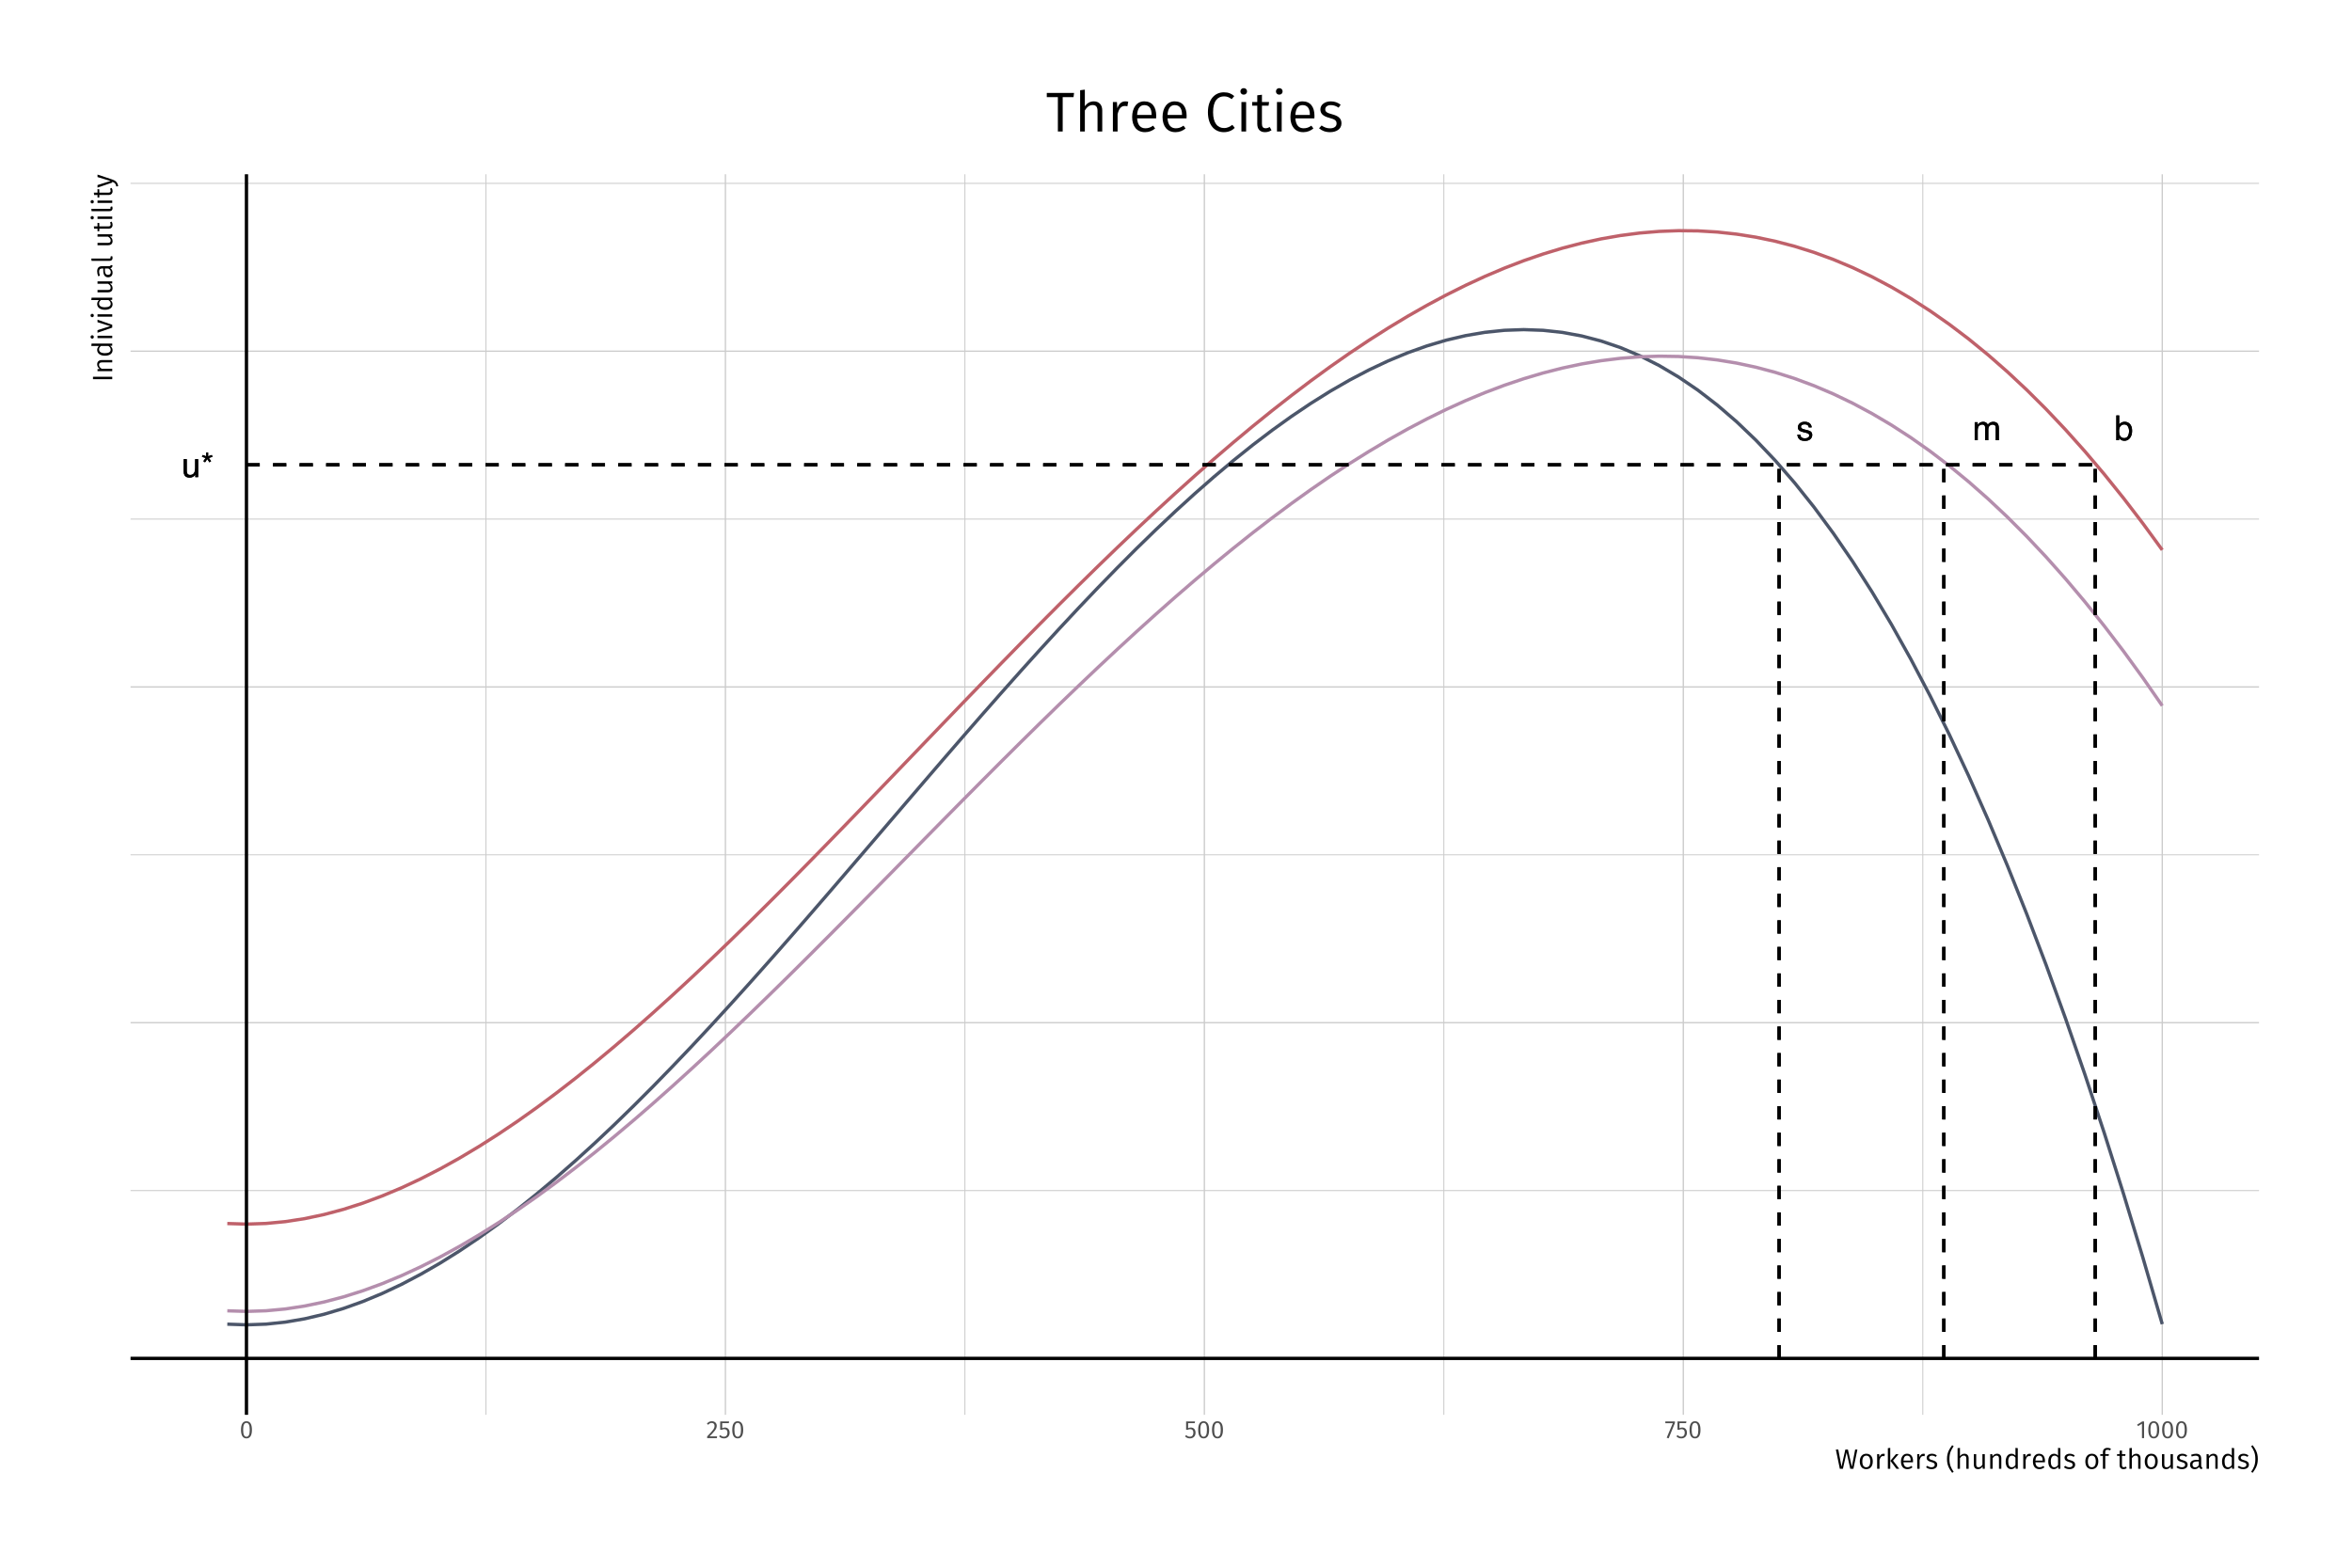 <?xml version="1.0" encoding="UTF-8"?>
<svg xmlns="http://www.w3.org/2000/svg" xmlns:xlink="http://www.w3.org/1999/xlink" width="756pt" height="504pt" viewBox="0 0 756 504" version="1.1">
<defs>
<g>
<symbol overflow="visible" id="glyph0-0">
<path style="stroke:none;" d="M 0.359 0 L 0.359 -7.922 L 6.641 -7.922 L 6.641 0 Z M 5.656 -1 L 5.656 -6.938 L 1.344 -6.938 L 1.344 -1 Z M 5.656 -1 "/>
</symbol>
<symbol overflow="visible" id="glyph0-1">
<path style="stroke:none;" d="M 1.688 -5.781 L 1.688 -1.938 C 1.688 -1.645 1.734 -1.406 1.828 -1.219 C 1.992 -0.875 2.312 -0.703 2.781 -0.703 C 3.457 -0.703 3.922 -1.004 4.172 -1.609 C 4.305 -1.93 4.375 -2.375 4.375 -2.938 L 4.375 -5.781 L 5.344 -5.781 L 5.344 0 L 4.422 0 L 4.438 -0.859 C 4.312 -0.629 4.156 -0.441 3.969 -0.297 C 3.594 0.004 3.141 0.156 2.609 0.156 C 1.785 0.156 1.227 -0.117 0.938 -0.672 C 0.77 -0.961 0.688 -1.352 0.688 -1.844 L 0.688 -5.781 Z M 3.016 -5.922 Z M 3.016 -5.922 "/>
</symbol>
<symbol overflow="visible" id="glyph0-2">
<path style="stroke:none;" d="M 2.422 -7.922 L 2.422 -6.719 L 3.609 -7.125 L 3.812 -6.531 L 2.641 -6.156 L 3.375 -5.141 L 2.844 -4.75 L 2.125 -5.797 L 1.422 -4.75 L 0.875 -5.141 L 1.609 -6.156 L 0.422 -6.531 L 0.641 -7.125 L 1.797 -6.703 L 1.797 -7.922 Z M 2.422 -7.922 "/>
</symbol>
<symbol overflow="visible" id="glyph0-3">
<path style="stroke:none;" d="M 1.297 -1.812 C 1.316 -1.488 1.395 -1.238 1.531 -1.062 C 1.781 -0.75 2.207 -0.594 2.812 -0.594 C 3.164 -0.594 3.477 -0.672 3.75 -0.828 C 4.031 -0.984 4.172 -1.227 4.172 -1.562 C 4.172 -1.812 4.055 -2 3.828 -2.125 C 3.691 -2.207 3.414 -2.301 3 -2.406 L 2.234 -2.594 C 1.742 -2.719 1.379 -2.852 1.141 -3 C 0.723 -3.258 0.516 -3.625 0.516 -4.094 C 0.516 -4.633 0.711 -5.07 1.109 -5.406 C 1.504 -5.75 2.035 -5.922 2.703 -5.922 C 3.566 -5.922 4.191 -5.664 4.578 -5.156 C 4.816 -4.832 4.938 -4.484 4.938 -4.109 L 4.016 -4.109 C 3.992 -4.328 3.914 -4.531 3.781 -4.719 C 3.562 -4.969 3.176 -5.094 2.625 -5.094 C 2.258 -5.094 1.977 -5.02 1.781 -4.875 C 1.594 -4.738 1.5 -4.555 1.5 -4.328 C 1.5 -4.078 1.625 -3.879 1.875 -3.734 C 2.02 -3.641 2.234 -3.555 2.516 -3.484 L 3.156 -3.328 C 3.852 -3.16 4.32 -3 4.562 -2.844 C 4.938 -2.594 5.125 -2.203 5.125 -1.672 C 5.125 -1.16 4.926 -0.719 4.531 -0.344 C 4.145 0.031 3.551 0.219 2.75 0.219 C 1.895 0.219 1.285 0.023 0.922 -0.359 C 0.566 -0.754 0.379 -1.238 0.359 -1.812 Z M 2.719 -5.922 Z M 2.719 -5.922 "/>
</symbol>
<symbol overflow="visible" id="glyph0-4">
<path style="stroke:none;" d="M 0.719 -5.781 L 1.672 -5.781 L 1.672 -4.953 C 1.898 -5.242 2.109 -5.453 2.297 -5.578 C 2.617 -5.797 2.984 -5.906 3.391 -5.906 C 3.848 -5.906 4.219 -5.789 4.5 -5.562 C 4.656 -5.438 4.801 -5.25 4.938 -5 C 5.145 -5.301 5.395 -5.523 5.688 -5.672 C 5.977 -5.828 6.305 -5.906 6.672 -5.906 C 7.453 -5.906 7.984 -5.625 8.266 -5.062 C 8.41 -4.758 8.484 -4.352 8.484 -3.844 L 8.484 0 L 7.469 0 L 7.469 -4.016 C 7.469 -4.398 7.375 -4.66 7.188 -4.797 C 7 -4.941 6.766 -5.016 6.484 -5.016 C 6.098 -5.016 5.77 -4.883 5.5 -4.625 C 5.227 -4.375 5.094 -3.953 5.094 -3.359 L 5.094 0 L 4.094 0 L 4.094 -3.766 C 4.094 -4.16 4.047 -4.445 3.953 -4.625 C 3.805 -4.895 3.535 -5.031 3.141 -5.031 C 2.766 -5.031 2.426 -4.891 2.125 -4.609 C 1.832 -4.328 1.688 -3.812 1.688 -3.062 L 1.688 0 L 0.719 0 Z M 0.719 -5.781 "/>
</symbol>
<symbol overflow="visible" id="glyph0-5">
<path style="stroke:none;" d="M 0.641 -7.953 L 1.578 -7.953 L 1.578 -5.078 C 1.797 -5.348 2.051 -5.555 2.344 -5.703 C 2.633 -5.848 2.953 -5.922 3.297 -5.922 C 4.016 -5.922 4.598 -5.672 5.047 -5.172 C 5.492 -4.68 5.719 -3.957 5.719 -3 C 5.719 -2.082 5.492 -1.32 5.047 -0.719 C 4.609 -0.113 4 0.188 3.219 0.188 C 2.781 0.188 2.41 0.078 2.109 -0.141 C 1.93 -0.266 1.738 -0.461 1.531 -0.734 L 1.531 0 L 0.641 0 Z M 3.156 -0.672 C 3.688 -0.672 4.082 -0.879 4.344 -1.297 C 4.602 -1.711 4.734 -2.266 4.734 -2.953 C 4.734 -3.555 4.602 -4.055 4.344 -4.453 C 4.082 -4.859 3.695 -5.062 3.188 -5.062 C 2.75 -5.062 2.363 -4.895 2.031 -4.562 C 1.695 -4.238 1.531 -3.703 1.531 -2.953 C 1.531 -2.41 1.598 -1.969 1.734 -1.625 C 1.984 -0.988 2.457 -0.672 3.156 -0.672 Z M 3.156 -0.672 "/>
</symbol>
<symbol overflow="visible" id="glyph1-0">
<path style="stroke:none;" d="M 4.344 -8.406 L 0.984 -8.406 L 0.984 2.797 L 4.344 2.797 Z M 3.906 -7.984 L 3.906 2.391 L 1.422 2.391 L 1.422 -7.984 Z M 2.594 -3.609 C 2.281 -3.609 1.844 -3.516 1.844 -3.297 C 1.844 -3.188 1.922 -3.109 2.047 -3.109 C 2.078 -3.109 2.109 -3.125 2.141 -3.141 C 2.281 -3.203 2.391 -3.219 2.562 -3.219 C 2.953 -3.219 3.047 -2.984 3.047 -2.672 C 3.047 -2.25 2.891 -2.094 2.312 -2.062 L 2.312 -1.391 C 2.312 -1.266 2.422 -1.188 2.516 -1.188 C 2.609 -1.188 2.719 -1.266 2.719 -1.391 L 2.719 -1.75 C 3.25 -1.828 3.484 -2.125 3.484 -2.688 C 3.484 -3.172 3.281 -3.609 2.594 -3.609 Z M 2.516 -0.953 C 2.359 -0.953 2.234 -0.844 2.234 -0.688 C 2.234 -0.516 2.359 -0.391 2.516 -0.391 C 2.688 -0.391 2.797 -0.516 2.797 -0.688 C 2.797 -0.844 2.688 -0.953 2.516 -0.953 Z M 2.516 -0.953 "/>
</symbol>
<symbol overflow="visible" id="glyph1-1">
<path style="stroke:none;" d="M 2.219 -5.422 C 1.047 -5.422 0.469 -4.453 0.469 -2.672 C 0.469 -0.891 1.047 0.094 2.219 0.094 C 3.406 0.094 3.984 -0.891 3.984 -2.656 C 3.984 -4.453 3.406 -5.422 2.219 -5.422 Z M 2.219 -4.891 C 2.906 -4.891 3.281 -4.25 3.281 -2.656 C 3.281 -1.078 2.906 -0.438 2.219 -0.438 C 1.531 -0.438 1.156 -1.078 1.156 -2.672 C 1.156 -4.25 1.531 -4.891 2.219 -4.891 Z M 2.219 -4.891 "/>
</symbol>
<symbol overflow="visible" id="glyph1-2">
<path style="stroke:none;" d="M 1.812 -5.422 C 1.156 -5.422 0.641 -5.156 0.219 -4.625 L 0.656 -4.281 C 1.016 -4.688 1.312 -4.875 1.781 -4.875 C 2.312 -4.875 2.688 -4.531 2.688 -3.938 C 2.688 -3.062 2.219 -2.531 0.312 -0.531 L 0.312 0 L 3.438 0 L 3.516 -0.562 L 1.094 -0.562 C 2.766 -2.266 3.391 -2.953 3.391 -3.969 C 3.391 -4.797 2.781 -5.422 1.812 -5.422 Z M 1.812 -5.422 "/>
</symbol>
<symbol overflow="visible" id="glyph1-3">
<path style="stroke:none;" d="M 3.438 -5.344 L 0.578 -5.344 L 0.578 -2.672 L 1.109 -2.672 C 1.375 -2.812 1.594 -2.875 1.891 -2.875 C 2.469 -2.875 2.906 -2.562 2.906 -1.734 C 2.906 -0.922 2.469 -0.453 1.781 -0.453 C 1.297 -0.453 0.953 -0.625 0.625 -0.969 L 0.219 -0.578 C 0.625 -0.156 1.109 0.094 1.781 0.094 C 2.891 0.094 3.609 -0.641 3.609 -1.719 C 3.609 -2.766 3 -3.406 2.094 -3.406 C 1.797 -3.406 1.5 -3.328 1.219 -3.188 L 1.219 -4.812 L 3.344 -4.812 Z M 3.438 -5.344 "/>
</symbol>
<symbol overflow="visible" id="glyph1-4">
<path style="stroke:none;" d="M 3.281 -5.344 L 0.203 -5.344 L 0.203 -4.797 L 2.609 -4.797 L 0.641 -0.125 L 1.266 0.078 L 3.281 -4.844 Z M 3.281 -5.344 "/>
</symbol>
<symbol overflow="visible" id="glyph1-5">
<path style="stroke:none;" d="M 2.531 -5.344 L 1.938 -5.344 L 0.297 -4.328 L 0.594 -3.844 L 1.859 -4.625 L 1.859 0 L 2.531 0 Z M 2.531 -5.344 "/>
</symbol>
<symbol overflow="visible" id="glyph2-0">
<path style="stroke:none;" d="M 4.891 -9.453 L 1.109 -9.453 L 1.109 3.156 L 4.891 3.156 Z M 4.406 -8.984 L 4.406 2.688 L 1.609 2.688 L 1.609 -8.984 Z M 2.922 -4.062 C 2.562 -4.062 2.078 -3.953 2.078 -3.703 C 2.078 -3.594 2.156 -3.5 2.297 -3.5 C 2.328 -3.5 2.359 -3.516 2.406 -3.531 C 2.562 -3.594 2.688 -3.625 2.875 -3.625 C 3.328 -3.625 3.422 -3.359 3.422 -3 C 3.422 -2.531 3.266 -2.344 2.609 -2.312 L 2.609 -1.562 C 2.609 -1.422 2.719 -1.344 2.828 -1.344 C 2.938 -1.344 3.062 -1.422 3.062 -1.562 L 3.062 -1.969 C 3.656 -2.047 3.922 -2.391 3.922 -3.031 C 3.922 -3.562 3.688 -4.062 2.922 -4.062 Z M 2.828 -1.078 C 2.656 -1.078 2.516 -0.938 2.516 -0.766 C 2.516 -0.578 2.656 -0.438 2.828 -0.438 C 3.016 -0.438 3.156 -0.578 3.156 -0.766 C 3.156 -0.938 3.016 -1.078 2.828 -1.078 Z M 2.828 -1.078 "/>
</symbol>
<symbol overflow="visible" id="glyph2-1">
<path style="stroke:none;" d="M 7.156 -6.188 L 6.438 -6.188 L 5.375 -0.688 L 4.109 -6.188 L 3.281 -6.188 L 2.047 -0.688 L 1.016 -6.188 L 0.234 -6.188 L 1.516 0 L 2.5 0 L 3.688 -5.281 L 4.875 0 L 5.875 0 Z M 7.156 -6.188 "/>
</symbol>
<symbol overflow="visible" id="glyph2-2">
<path style="stroke:none;" d="M 2.625 -4.844 C 1.297 -4.844 0.531 -3.844 0.531 -2.359 C 0.531 -0.859 1.281 0.109 2.609 0.109 C 3.938 0.109 4.703 -0.891 4.703 -2.375 C 4.703 -3.891 3.953 -4.844 2.625 -4.844 Z M 2.625 -4.234 C 3.438 -4.234 3.891 -3.625 3.891 -2.375 C 3.891 -1.109 3.422 -0.5 2.609 -0.5 C 1.797 -0.5 1.344 -1.109 1.344 -2.359 C 1.344 -3.625 1.812 -4.234 2.625 -4.234 Z M 2.625 -4.234 "/>
</symbol>
<symbol overflow="visible" id="glyph2-3">
<path style="stroke:none;" d="M 2.875 -4.844 C 2.297 -4.844 1.859 -4.469 1.609 -3.75 L 1.531 -4.734 L 0.875 -4.734 L 0.875 0 L 1.641 0 L 1.641 -2.766 C 1.859 -3.688 2.203 -4.109 2.797 -4.109 C 2.969 -4.109 3.062 -4.094 3.219 -4.047 L 3.344 -4.781 C 3.219 -4.828 3.047 -4.844 2.875 -4.844 Z M 2.875 -4.844 "/>
</symbol>
<symbol overflow="visible" id="glyph2-4">
<path style="stroke:none;" d="M 1.641 -6.734 L 0.875 -6.641 L 0.875 0 L 1.641 0 Z M 4.344 -4.734 L 3.484 -4.734 L 1.688 -2.578 L 3.641 0 L 4.547 0 L 2.531 -2.641 Z M 4.344 -4.734 "/>
</symbol>
<symbol overflow="visible" id="glyph2-5">
<path style="stroke:none;" d="M 4.406 -2.516 C 4.406 -3.953 3.75 -4.844 2.469 -4.844 C 1.266 -4.844 0.531 -3.812 0.531 -2.328 C 0.531 -0.812 1.297 0.109 2.594 0.109 C 3.25 0.109 3.766 -0.109 4.234 -0.484 L 3.891 -0.938 C 3.484 -0.641 3.125 -0.516 2.656 -0.516 C 1.938 -0.516 1.406 -0.969 1.328 -2.109 L 4.391 -2.109 C 4.391 -2.203 4.406 -2.359 4.406 -2.516 Z M 3.656 -2.656 L 1.328 -2.656 C 1.391 -3.766 1.844 -4.234 2.5 -4.234 C 3.281 -4.234 3.656 -3.688 3.656 -2.734 Z M 3.656 -2.656 "/>
</symbol>
<symbol overflow="visible" id="glyph2-6">
<path style="stroke:none;" d="M 2.141 -4.844 C 1.172 -4.844 0.453 -4.297 0.453 -3.562 C 0.453 -2.891 0.859 -2.469 1.875 -2.203 C 2.812 -1.938 3.062 -1.766 3.062 -1.266 C 3.062 -0.797 2.641 -0.5 2 -0.5 C 1.469 -0.5 1.047 -0.688 0.656 -0.969 L 0.25 -0.516 C 0.672 -0.156 1.219 0.109 2.031 0.109 C 2.984 0.109 3.859 -0.344 3.859 -1.312 C 3.859 -2.141 3.297 -2.516 2.297 -2.781 C 1.516 -2.984 1.234 -3.172 1.234 -3.578 C 1.234 -3.984 1.609 -4.234 2.156 -4.234 C 2.609 -4.234 2.969 -4.109 3.391 -3.828 L 3.719 -4.297 C 3.266 -4.641 2.781 -4.844 2.141 -4.844 Z M 2.141 -4.844 "/>
</symbol>
<symbol overflow="visible" id="glyph2-7">
<path style="stroke:none;" d=""/>
</symbol>
<symbol overflow="visible" id="glyph2-8">
<path style="stroke:none;" d="M 2.047 -7.594 C 1.172 -6.344 0.391 -5.281 0.391 -3.156 C 0.391 -1.031 1.172 0.047 2.047 1.281 L 2.531 0.969 C 1.719 -0.234 1.172 -1.219 1.172 -3.156 C 1.172 -5.094 1.719 -6.062 2.531 -7.266 Z M 2.047 -7.594 "/>
</symbol>
<symbol overflow="visible" id="glyph2-9">
<path style="stroke:none;" d="M 3.078 -4.844 C 2.469 -4.844 1.984 -4.531 1.641 -4.062 L 1.641 -6.719 L 0.875 -6.641 L 0.875 0 L 1.641 0 L 1.641 -3.391 C 1.969 -3.891 2.344 -4.25 2.891 -4.25 C 3.375 -4.25 3.688 -4.016 3.688 -3.281 L 3.688 0 L 4.438 0 L 4.438 -3.391 C 4.438 -4.281 3.938 -4.844 3.078 -4.844 Z M 3.078 -4.844 "/>
</symbol>
<symbol overflow="visible" id="glyph2-10">
<path style="stroke:none;" d="M 4.359 -4.734 L 3.594 -4.734 L 3.594 -1.344 C 3.297 -0.844 2.906 -0.5 2.359 -0.5 C 1.828 -0.5 1.594 -0.75 1.594 -1.422 L 1.594 -4.734 L 0.844 -4.734 L 0.844 -1.344 C 0.844 -0.406 1.328 0.109 2.156 0.109 C 2.844 0.109 3.297 -0.188 3.641 -0.766 L 3.703 0 L 4.359 0 Z M 4.359 -4.734 "/>
</symbol>
<symbol overflow="visible" id="glyph2-11">
<path style="stroke:none;" d="M 3.078 -4.844 C 2.438 -4.844 1.938 -4.516 1.594 -4.016 L 1.531 -4.734 L 0.875 -4.734 L 0.875 0 L 1.641 0 L 1.641 -3.375 C 1.969 -3.891 2.344 -4.25 2.891 -4.25 C 3.391 -4.25 3.688 -4.016 3.688 -3.281 L 3.688 0 L 4.438 0 L 4.438 -3.391 C 4.438 -4.297 3.938 -4.844 3.078 -4.844 Z M 3.078 -4.844 "/>
</symbol>
<symbol overflow="visible" id="glyph2-12">
<path style="stroke:none;" d="M 3.719 -6.734 L 3.719 -4.25 C 3.406 -4.578 3 -4.844 2.438 -4.844 C 1.266 -4.844 0.578 -3.797 0.578 -2.344 C 0.578 -0.859 1.219 0.109 2.359 0.109 C 2.969 0.109 3.438 -0.203 3.734 -0.672 L 3.812 0 L 4.469 0 L 4.469 -6.641 Z M 2.516 -0.5 C 1.797 -0.5 1.391 -1.094 1.391 -2.359 C 1.391 -3.625 1.859 -4.234 2.594 -4.234 C 3.094 -4.234 3.422 -3.984 3.719 -3.594 L 3.719 -1.234 C 3.406 -0.766 3.062 -0.5 2.516 -0.5 Z M 2.516 -0.5 "/>
</symbol>
<symbol overflow="visible" id="glyph2-13">
<path style="stroke:none;" d="M 2.438 -6.125 C 2.688 -6.125 2.969 -6.078 3.281 -5.938 L 3.516 -6.484 C 3.156 -6.656 2.828 -6.734 2.391 -6.734 C 1.469 -6.734 0.953 -6.188 0.953 -5.406 L 0.953 -4.734 L 0.109 -4.734 L 0.109 -4.156 L 0.953 -4.156 L 0.953 0 L 1.703 0 L 1.703 -4.156 L 2.797 -4.156 L 2.875 -4.734 L 1.703 -4.734 L 1.703 -5.422 C 1.703 -5.891 1.906 -6.125 2.438 -6.125 Z M 2.438 -6.125 "/>
</symbol>
<symbol overflow="visible" id="glyph2-14">
<path style="stroke:none;" d="M 2.922 -0.719 C 2.688 -0.578 2.5 -0.516 2.266 -0.516 C 1.844 -0.516 1.672 -0.75 1.672 -1.25 L 1.672 -4.156 L 2.734 -4.156 L 2.812 -4.734 L 1.672 -4.734 L 1.672 -5.906 L 0.922 -5.828 L 0.922 -4.734 L 0.094 -4.734 L 0.094 -4.156 L 0.922 -4.156 L 0.922 -1.219 C 0.922 -0.344 1.391 0.109 2.172 0.109 C 2.562 0.109 2.906 0 3.219 -0.203 Z M 2.922 -0.719 "/>
</symbol>
<symbol overflow="visible" id="glyph2-15">
<path style="stroke:none;" d="M 4.016 -1.094 L 4.016 -3.281 C 4.016 -4.266 3.5 -4.844 2.375 -4.844 C 1.859 -4.844 1.344 -4.734 0.781 -4.516 L 0.969 -3.953 C 1.453 -4.125 1.875 -4.219 2.234 -4.219 C 2.922 -4.219 3.266 -3.953 3.266 -3.25 L 3.266 -2.875 L 2.484 -2.875 C 1.188 -2.875 0.438 -2.328 0.438 -1.328 C 0.438 -0.484 0.984 0.109 1.922 0.109 C 2.516 0.109 3.016 -0.109 3.344 -0.625 C 3.469 -0.141 3.766 0.047 4.234 0.109 L 4.406 -0.422 C 4.156 -0.516 4.016 -0.641 4.016 -1.094 Z M 2.094 -0.469 C 1.531 -0.469 1.234 -0.781 1.234 -1.359 C 1.234 -2.031 1.703 -2.359 2.578 -2.359 L 3.266 -2.359 L 3.266 -1.234 C 2.984 -0.734 2.609 -0.469 2.094 -0.469 Z M 2.094 -0.469 "/>
</symbol>
<symbol overflow="visible" id="glyph2-16">
<path style="stroke:none;" d="M 0.859 -7.594 L 0.391 -7.266 C 1.203 -6.062 1.734 -5.094 1.734 -3.156 C 1.734 -1.219 1.203 -0.234 0.391 0.969 L 0.859 1.281 C 1.75 0.047 2.531 -1.031 2.531 -3.156 C 2.531 -5.281 1.75 -6.344 0.859 -7.594 Z M 0.859 -7.594 "/>
</symbol>
<symbol overflow="visible" id="glyph3-0">
<path style="stroke:none;" d="M -9.453 -4.891 L -9.453 -1.109 L 3.156 -1.109 L 3.156 -4.891 Z M -8.984 -4.406 L 2.688 -4.406 L 2.688 -1.609 L -8.984 -1.609 Z M -4.062 -2.922 C -4.062 -2.562 -3.953 -2.078 -3.703 -2.078 C -3.594 -2.078 -3.5 -2.156 -3.5 -2.297 C -3.5 -2.328 -3.516 -2.359 -3.531 -2.406 C -3.594 -2.562 -3.625 -2.688 -3.625 -2.875 C -3.625 -3.328 -3.359 -3.422 -3 -3.422 C -2.531 -3.422 -2.344 -3.266 -2.312 -2.609 L -1.562 -2.609 C -1.422 -2.609 -1.344 -2.719 -1.344 -2.828 C -1.344 -2.938 -1.422 -3.062 -1.562 -3.062 L -1.969 -3.062 C -2.047 -3.656 -2.391 -3.922 -3.031 -3.922 C -3.562 -3.922 -4.062 -3.688 -4.062 -2.922 Z M -1.078 -2.828 C -1.078 -2.656 -0.938 -2.516 -0.766 -2.516 C -0.578 -2.516 -0.438 -2.656 -0.438 -2.828 C -0.438 -3.016 -0.578 -3.156 -0.766 -3.156 C -0.938 -3.156 -1.078 -3.016 -1.078 -2.828 Z M -1.078 -2.828 "/>
</symbol>
<symbol overflow="visible" id="glyph3-1">
<path style="stroke:none;" d="M -6.188 -1.703 L -6.188 -0.922 L 0 -0.922 L 0 -1.703 Z M -6.188 -1.703 "/>
</symbol>
<symbol overflow="visible" id="glyph3-2">
<path style="stroke:none;" d="M -4.844 -3.078 C -4.844 -2.438 -4.516 -1.938 -4.016 -1.594 L -4.734 -1.531 L -4.734 -0.875 L 0 -0.875 L 0 -1.641 L -3.375 -1.641 C -3.891 -1.969 -4.25 -2.344 -4.25 -2.891 C -4.25 -3.391 -4.016 -3.688 -3.281 -3.688 L 0 -3.688 L 0 -4.438 L -3.391 -4.438 C -4.297 -4.438 -4.844 -3.938 -4.844 -3.078 Z M -4.844 -3.078 "/>
</symbol>
<symbol overflow="visible" id="glyph3-3">
<path style="stroke:none;" d="M -6.734 -3.719 L -4.25 -3.719 C -4.578 -3.406 -4.844 -3 -4.844 -2.438 C -4.844 -1.266 -3.797 -0.578 -2.344 -0.578 C -0.859 -0.578 0.109 -1.219 0.109 -2.359 C 0.109 -2.969 -0.203 -3.438 -0.672 -3.734 L 0 -3.812 L 0 -4.469 L -6.641 -4.469 Z M -0.5 -2.516 C -0.5 -1.797 -1.094 -1.391 -2.359 -1.391 C -3.625 -1.391 -4.234 -1.859 -4.234 -2.594 C -4.234 -3.094 -3.984 -3.422 -3.594 -3.719 L -1.234 -3.719 C -0.766 -3.406 -0.5 -3.062 -0.5 -2.516 Z M -0.5 -2.516 "/>
</symbol>
<symbol overflow="visible" id="glyph3-4">
<path style="stroke:none;" d="M -6.969 -1.25 C -6.969 -0.938 -6.734 -0.719 -6.438 -0.719 C -6.141 -0.719 -5.922 -0.938 -5.922 -1.25 C -5.922 -1.578 -6.141 -1.797 -6.438 -1.797 C -6.734 -1.797 -6.969 -1.578 -6.969 -1.25 Z M -4.734 -1.641 L -4.734 -0.875 L 0 -0.875 L 0 -1.641 Z M -4.734 -1.641 "/>
</symbol>
<symbol overflow="visible" id="glyph3-5">
<path style="stroke:none;" d="M -4.734 -4.281 L -4.734 -3.484 L -0.672 -2.219 L -4.734 -0.922 L -4.734 -0.094 L 0 -1.75 L 0 -2.656 Z M -4.734 -4.281 "/>
</symbol>
<symbol overflow="visible" id="glyph3-6">
<path style="stroke:none;" d="M -4.734 -4.359 L -4.734 -3.594 L -1.344 -3.594 C -0.844 -3.297 -0.5 -2.906 -0.5 -2.359 C -0.5 -1.828 -0.75 -1.594 -1.422 -1.594 L -4.734 -1.594 L -4.734 -0.844 L -1.344 -0.844 C -0.406 -0.844 0.109 -1.328 0.109 -2.156 C 0.109 -2.844 -0.188 -3.297 -0.766 -3.641 L 0 -3.703 L 0 -4.359 Z M -4.734 -4.359 "/>
</symbol>
<symbol overflow="visible" id="glyph3-7">
<path style="stroke:none;" d="M -1.094 -4.016 L -3.281 -4.016 C -4.266 -4.016 -4.844 -3.5 -4.844 -2.375 C -4.844 -1.859 -4.734 -1.344 -4.516 -0.781 L -3.953 -0.969 C -4.125 -1.453 -4.219 -1.875 -4.219 -2.234 C -4.219 -2.922 -3.953 -3.266 -3.25 -3.266 L -2.875 -3.266 L -2.875 -2.484 C -2.875 -1.188 -2.328 -0.438 -1.328 -0.438 C -0.484 -0.438 0.109 -0.984 0.109 -1.922 C 0.109 -2.516 -0.109 -3.016 -0.625 -3.344 C -0.141 -3.469 0.047 -3.766 0.109 -4.234 L -0.422 -4.406 C -0.516 -4.156 -0.641 -4.016 -1.094 -4.016 Z M -0.469 -2.094 C -0.469 -1.531 -0.781 -1.234 -1.359 -1.234 C -2.031 -1.234 -2.359 -1.703 -2.359 -2.578 L -2.359 -3.266 L -1.234 -3.266 C -0.734 -2.984 -0.469 -2.609 -0.469 -2.094 Z M -0.469 -2.094 "/>
</symbol>
<symbol overflow="visible" id="glyph3-8">
<path style="stroke:none;" d="M 0.109 -1.781 C 0.109 -2.016 0.047 -2.234 -0.047 -2.406 L -0.578 -2.219 C -0.547 -2.125 -0.516 -2.031 -0.516 -1.906 C -0.516 -1.688 -0.656 -1.594 -0.922 -1.594 L -6.734 -1.594 L -6.641 -0.844 L -0.906 -0.844 C -0.25 -0.844 0.109 -1.203 0.109 -1.781 Z M 0.109 -1.781 "/>
</symbol>
<symbol overflow="visible" id="glyph3-9">
<path style="stroke:none;" d=""/>
</symbol>
<symbol overflow="visible" id="glyph3-10">
<path style="stroke:none;" d="M -0.719 -2.922 C -0.578 -2.688 -0.516 -2.5 -0.516 -2.266 C -0.516 -1.844 -0.75 -1.672 -1.25 -1.672 L -4.156 -1.672 L -4.156 -2.734 L -4.734 -2.812 L -4.734 -1.672 L -5.906 -1.672 L -5.828 -0.922 L -4.734 -0.922 L -4.734 -0.094 L -4.156 -0.094 L -4.156 -0.922 L -1.219 -0.922 C -0.344 -0.922 0.109 -1.391 0.109 -2.172 C 0.109 -2.562 0 -2.906 -0.203 -3.219 Z M -0.719 -2.922 "/>
</symbol>
<symbol overflow="visible" id="glyph3-11">
<path style="stroke:none;" d="M -4.734 -4.281 L -4.734 -3.484 L -0.547 -2.219 L -4.734 -0.906 L -4.734 -0.094 L 0 -1.703 L 0 -1.969 C 0.75 -1.688 1.125 -1.422 1.312 -0.453 L 1.906 -0.547 C 1.734 -1.812 1.031 -2.344 0.031 -2.688 Z M -4.734 -4.281 "/>
</symbol>
<symbol overflow="visible" id="glyph4-0">
<path style="stroke:none;" d="M 9.781 -18.906 L 2.219 -18.906 L 2.219 6.297 L 9.781 6.297 Z M 8.797 -17.969 L 8.797 5.359 L 3.203 5.359 L 3.203 -17.969 Z M 5.828 -8.125 C 5.125 -8.125 4.156 -7.906 4.156 -7.422 C 4.156 -7.188 4.312 -7 4.594 -7 C 4.656 -7 4.734 -7.016 4.828 -7.062 C 5.125 -7.203 5.375 -7.25 5.766 -7.25 C 6.656 -7.25 6.859 -6.719 6.859 -6.016 C 6.859 -5.062 6.516 -4.703 5.219 -4.625 L 5.219 -3.109 C 5.219 -2.844 5.438 -2.688 5.672 -2.688 C 5.891 -2.688 6.125 -2.844 6.125 -3.109 L 6.125 -3.922 C 7.328 -4.109 7.828 -4.781 7.828 -6.047 C 7.828 -7.125 7.375 -8.125 5.828 -8.125 Z M 5.672 -2.156 C 5.312 -2.156 5.047 -1.891 5.047 -1.531 C 5.047 -1.156 5.312 -0.859 5.672 -0.859 C 6.031 -0.859 6.297 -1.156 6.297 -1.531 C 6.297 -1.891 6.031 -2.156 5.672 -2.156 Z M 5.672 -2.156 "/>
</symbol>
<symbol overflow="visible" id="glyph4-1">
<path style="stroke:none;" d="M 9.031 -12.391 L 0.266 -12.391 L 0.266 -11.047 L 3.828 -11.047 L 3.828 0 L 5.375 0 L 5.375 -11.047 L 8.859 -11.047 Z M 9.031 -12.391 "/>
</symbol>
<symbol overflow="visible" id="glyph4-2">
<path style="stroke:none;" d="M 6.156 -9.688 C 4.938 -9.688 3.984 -9.078 3.281 -8.125 L 3.281 -13.453 L 1.766 -13.266 L 1.766 0 L 3.281 0 L 3.281 -6.766 C 3.922 -7.797 4.703 -8.5 5.781 -8.5 C 6.75 -8.5 7.359 -8.031 7.359 -6.562 L 7.359 0 L 8.875 0 L 8.875 -6.781 C 8.875 -8.562 7.859 -9.688 6.156 -9.688 Z M 6.156 -9.688 "/>
</symbol>
<symbol overflow="visible" id="glyph4-3">
<path style="stroke:none;" d="M 5.766 -9.688 C 4.594 -9.688 3.703 -8.953 3.203 -7.484 L 3.062 -9.469 L 1.766 -9.469 L 1.766 0 L 3.281 0 L 3.281 -5.547 C 3.703 -7.359 4.391 -8.203 5.594 -8.203 C 5.938 -8.203 6.141 -8.172 6.422 -8.094 L 6.703 -9.578 C 6.422 -9.641 6.078 -9.688 5.766 -9.688 Z M 5.766 -9.688 "/>
</symbol>
<symbol overflow="visible" id="glyph4-4">
<path style="stroke:none;" d="M 8.797 -5.047 C 8.797 -7.906 7.484 -9.688 4.953 -9.688 C 2.531 -9.688 1.062 -7.609 1.062 -4.641 C 1.062 -1.641 2.594 0.219 5.203 0.219 C 6.5 0.219 7.547 -0.234 8.453 -0.969 L 7.797 -1.875 C 6.969 -1.297 6.266 -1.031 5.312 -1.031 C 3.875 -1.031 2.828 -1.922 2.656 -4.219 L 8.766 -4.219 C 8.781 -4.406 8.797 -4.719 8.797 -5.047 Z M 7.312 -5.328 L 2.656 -5.328 C 2.797 -7.547 3.672 -8.484 4.984 -8.484 C 6.547 -8.484 7.312 -7.375 7.312 -5.469 Z M 7.312 -5.328 "/>
</symbol>
<symbol overflow="visible" id="glyph4-5">
<path style="stroke:none;" d=""/>
</symbol>
<symbol overflow="visible" id="glyph4-6">
<path style="stroke:none;" d="M 6.156 -12.594 C 3.344 -12.594 1.047 -10.406 1.047 -6.188 C 1.047 -2.031 3.203 0.219 6.172 0.219 C 7.812 0.219 8.969 -0.453 9.672 -1.156 L 8.891 -2.141 C 8.172 -1.609 7.422 -1.109 6.234 -1.109 C 4.25 -1.109 2.703 -2.578 2.703 -6.188 C 2.703 -9.984 4.297 -11.297 6.25 -11.297 C 7.141 -11.297 7.891 -11.016 8.672 -10.391 L 9.516 -11.391 C 8.547 -12.172 7.688 -12.594 6.156 -12.594 Z M 6.156 -12.594 "/>
</symbol>
<symbol overflow="visible" id="glyph4-7">
<path style="stroke:none;" d="M 2.5 -13.938 C 1.875 -13.938 1.438 -13.484 1.438 -12.891 C 1.438 -12.297 1.875 -11.844 2.5 -11.844 C 3.156 -11.844 3.578 -12.297 3.578 -12.891 C 3.578 -13.484 3.156 -13.938 2.5 -13.938 Z M 3.281 -9.469 L 1.766 -9.469 L 1.766 0 L 3.281 0 Z M 3.281 -9.469 "/>
</symbol>
<symbol overflow="visible" id="glyph4-8">
<path style="stroke:none;" d="M 5.844 -1.438 C 5.375 -1.172 4.984 -1.047 4.531 -1.047 C 3.688 -1.047 3.344 -1.516 3.344 -2.5 L 3.344 -8.297 L 5.469 -8.297 L 5.641 -9.469 L 3.344 -9.469 L 3.344 -11.812 L 1.844 -11.641 L 1.844 -9.469 L 0.203 -9.469 L 0.203 -8.297 L 1.844 -8.297 L 1.844 -2.438 C 1.844 -0.703 2.766 0.219 4.344 0.219 C 5.125 0.219 5.812 0 6.422 -0.406 Z M 5.844 -1.438 "/>
</symbol>
<symbol overflow="visible" id="glyph4-9">
<path style="stroke:none;" d="M 4.266 -9.688 C 2.344 -9.688 0.922 -8.609 0.922 -7.109 C 0.922 -5.781 1.734 -4.938 3.766 -4.391 C 5.641 -3.891 6.125 -3.531 6.125 -2.531 C 6.125 -1.578 5.281 -1.016 4.016 -1.016 C 2.953 -1.016 2.094 -1.375 1.312 -1.938 L 0.5 -1.031 C 1.328 -0.312 2.453 0.219 4.047 0.219 C 5.953 0.219 7.703 -0.703 7.703 -2.625 C 7.703 -4.281 6.594 -5.047 4.594 -5.562 C 3.031 -5.969 2.484 -6.344 2.484 -7.141 C 2.484 -7.953 3.203 -8.484 4.312 -8.484 C 5.219 -8.484 5.938 -8.203 6.781 -7.656 L 7.438 -8.609 C 6.531 -9.281 5.562 -9.688 4.266 -9.688 Z M 4.266 -9.688 "/>
</symbol>
</g>
<clipPath id="clip1">
  <path d="M 41.965 382 L 726.113 382 L 726.113 383 L 41.965 383 Z M 41.965 382 "/>
</clipPath>
<clipPath id="clip2">
  <path d="M 41.965 274 L 726.113 274 L 726.113 275 L 41.965 275 Z M 41.965 274 "/>
</clipPath>
<clipPath id="clip3">
  <path d="M 41.965 166 L 726.113 166 L 726.113 168 L 41.965 168 Z M 41.965 166 "/>
</clipPath>
<clipPath id="clip4">
  <path d="M 41.965 58 L 726.113 58 L 726.113 60 L 41.965 60 Z M 41.965 58 "/>
</clipPath>
<clipPath id="clip5">
  <path d="M 156 56.031 L 157 56.031 L 157 454.844 L 156 454.844 Z M 156 56.031 "/>
</clipPath>
<clipPath id="clip6">
  <path d="M 309 56.031 L 311 56.031 L 311 454.844 L 309 454.844 Z M 309 56.031 "/>
</clipPath>
<clipPath id="clip7">
  <path d="M 463 56.031 L 465 56.031 L 465 454.844 L 463 454.844 Z M 463 56.031 "/>
</clipPath>
<clipPath id="clip8">
  <path d="M 617 56.031 L 619 56.031 L 619 454.844 L 617 454.844 Z M 617 56.031 "/>
</clipPath>
<clipPath id="clip9">
  <path d="M 41.965 436 L 726.113 436 L 726.113 437 L 41.965 437 Z M 41.965 436 "/>
</clipPath>
<clipPath id="clip10">
  <path d="M 41.965 328 L 726.113 328 L 726.113 329 L 41.965 329 Z M 41.965 328 "/>
</clipPath>
<clipPath id="clip11">
  <path d="M 41.965 220 L 726.113 220 L 726.113 222 L 41.965 222 Z M 41.965 220 "/>
</clipPath>
<clipPath id="clip12">
  <path d="M 41.965 112 L 726.113 112 L 726.113 114 L 41.965 114 Z M 41.965 112 "/>
</clipPath>
<clipPath id="clip13">
  <path d="M 79 56.031 L 80 56.031 L 80 454.844 L 79 454.844 Z M 79 56.031 "/>
</clipPath>
<clipPath id="clip14">
  <path d="M 232 56.031 L 234 56.031 L 234 454.844 L 232 454.844 Z M 232 56.031 "/>
</clipPath>
<clipPath id="clip15">
  <path d="M 386 56.031 L 388 56.031 L 388 454.844 L 386 454.844 Z M 386 56.031 "/>
</clipPath>
<clipPath id="clip16">
  <path d="M 540 56.031 L 542 56.031 L 542 454.844 L 540 454.844 Z M 540 56.031 "/>
</clipPath>
<clipPath id="clip17">
  <path d="M 694 56.031 L 696 56.031 L 696 454.844 L 694 454.844 Z M 694 56.031 "/>
</clipPath>
<clipPath id="clip18">
  <path d="M 78 56.031 L 80 56.031 L 80 454.844 L 78 454.844 Z M 78 56.031 "/>
</clipPath>
<clipPath id="clip19">
  <path d="M 41.965 436 L 726.113 436 L 726.113 438 L 41.965 438 Z M 41.965 436 "/>
</clipPath>
</defs>
<g id="surface74">
<rect x="0" y="0" width="756" height="504" style="fill:rgb(100%,100%,100%);fill-opacity:1;stroke:none;"/>
<g clip-path="url(#clip1)" clip-rule="nonzero">
<path style="fill:none;stroke-width:0.32;stroke-linecap:butt;stroke-linejoin:round;stroke:rgb(80%,80%,80%);stroke-opacity:1;stroke-miterlimit:10;" d="M 41.965 382.75 L 726.113 382.75 "/>
</g>
<g clip-path="url(#clip2)" clip-rule="nonzero">
<path style="fill:none;stroke-width:0.32;stroke-linecap:butt;stroke-linejoin:round;stroke:rgb(80%,80%,80%);stroke-opacity:1;stroke-miterlimit:10;" d="M 41.965 274.812 L 726.113 274.812 "/>
</g>
<g clip-path="url(#clip3)" clip-rule="nonzero">
<path style="fill:none;stroke-width:0.32;stroke-linecap:butt;stroke-linejoin:round;stroke:rgb(80%,80%,80%);stroke-opacity:1;stroke-miterlimit:10;" d="M 41.965 166.879 L 726.113 166.879 "/>
</g>
<g clip-path="url(#clip4)" clip-rule="nonzero">
<path style="fill:none;stroke-width:0.32;stroke-linecap:butt;stroke-linejoin:round;stroke:rgb(80%,80%,80%);stroke-opacity:1;stroke-miterlimit:10;" d="M 41.965 58.945 L 726.113 58.945 "/>
</g>
<g clip-path="url(#clip5)" clip-rule="nonzero">
<path style="fill:none;stroke-width:0.32;stroke-linecap:butt;stroke-linejoin:round;stroke:rgb(80%,80%,80%);stroke-opacity:1;stroke-miterlimit:10;" d="M 156.195 454.844 L 156.195 56.031 "/>
</g>
<g clip-path="url(#clip6)" clip-rule="nonzero">
<path style="fill:none;stroke-width:0.32;stroke-linecap:butt;stroke-linejoin:round;stroke:rgb(80%,80%,80%);stroke-opacity:1;stroke-miterlimit:10;" d="M 310.145 454.844 L 310.145 56.031 "/>
</g>
<g clip-path="url(#clip7)" clip-rule="nonzero">
<path style="fill:none;stroke-width:0.32;stroke-linecap:butt;stroke-linejoin:round;stroke:rgb(80%,80%,80%);stroke-opacity:1;stroke-miterlimit:10;" d="M 464.09 454.844 L 464.09 56.031 "/>
</g>
<g clip-path="url(#clip8)" clip-rule="nonzero">
<path style="fill:none;stroke-width:0.32;stroke-linecap:butt;stroke-linejoin:round;stroke:rgb(80%,80%,80%);stroke-opacity:1;stroke-miterlimit:10;" d="M 618.039 454.844 L 618.039 56.031 "/>
</g>
<g clip-path="url(#clip9)" clip-rule="nonzero">
<path style="fill:none;stroke-width:0.427;stroke-linecap:butt;stroke-linejoin:round;stroke:rgb(80%,80%,80%);stroke-opacity:1;stroke-miterlimit:10;" d="M 41.965 436.715 L 726.113 436.715 "/>
</g>
<g clip-path="url(#clip10)" clip-rule="nonzero">
<path style="fill:none;stroke-width:0.427;stroke-linecap:butt;stroke-linejoin:round;stroke:rgb(80%,80%,80%);stroke-opacity:1;stroke-miterlimit:10;" d="M 41.965 328.781 L 726.113 328.781 "/>
</g>
<g clip-path="url(#clip11)" clip-rule="nonzero">
<path style="fill:none;stroke-width:0.427;stroke-linecap:butt;stroke-linejoin:round;stroke:rgb(80%,80%,80%);stroke-opacity:1;stroke-miterlimit:10;" d="M 41.965 220.848 L 726.113 220.848 "/>
</g>
<g clip-path="url(#clip12)" clip-rule="nonzero">
<path style="fill:none;stroke-width:0.427;stroke-linecap:butt;stroke-linejoin:round;stroke:rgb(80%,80%,80%);stroke-opacity:1;stroke-miterlimit:10;" d="M 41.965 112.91 L 726.113 112.91 "/>
</g>
<g clip-path="url(#clip13)" clip-rule="nonzero">
<path style="fill:none;stroke-width:0.427;stroke-linecap:butt;stroke-linejoin:round;stroke:rgb(80%,80%,80%);stroke-opacity:1;stroke-miterlimit:10;" d="M 79.219 454.844 L 79.219 56.031 "/>
</g>
<g clip-path="url(#clip14)" clip-rule="nonzero">
<path style="fill:none;stroke-width:0.427;stroke-linecap:butt;stroke-linejoin:round;stroke:rgb(80%,80%,80%);stroke-opacity:1;stroke-miterlimit:10;" d="M 233.168 454.844 L 233.168 56.031 "/>
</g>
<g clip-path="url(#clip15)" clip-rule="nonzero">
<path style="fill:none;stroke-width:0.427;stroke-linecap:butt;stroke-linejoin:round;stroke:rgb(80%,80%,80%);stroke-opacity:1;stroke-miterlimit:10;" d="M 387.117 454.844 L 387.117 56.031 "/>
</g>
<g clip-path="url(#clip16)" clip-rule="nonzero">
<path style="fill:none;stroke-width:0.427;stroke-linecap:butt;stroke-linejoin:round;stroke:rgb(80%,80%,80%);stroke-opacity:1;stroke-miterlimit:10;" d="M 541.066 454.844 L 541.066 56.031 "/>
</g>
<g clip-path="url(#clip17)" clip-rule="nonzero">
<path style="fill:none;stroke-width:0.427;stroke-linecap:butt;stroke-linejoin:round;stroke:rgb(80%,80%,80%);stroke-opacity:1;stroke-miterlimit:10;" d="M 695.016 454.844 L 695.016 56.031 "/>
</g>
<path style="fill:none;stroke-width:1.067;stroke-linecap:butt;stroke-linejoin:round;stroke:rgb(29.804%,33.725%,41.569%);stroke-opacity:1;stroke-miterlimit:10;" d="M 73.062 425.707 L 79.281 425.922 L 85.5 425.699 L 91.719 425.047 L 97.941 423.98 L 104.16 422.516 L 110.379 420.664 L 116.598 418.438 L 122.816 415.852 L 129.039 412.922 L 135.258 409.652 L 141.477 406.066 L 147.695 402.172 L 153.914 397.988 L 160.137 393.52 L 166.355 388.785 L 172.574 383.797 L 178.793 378.57 L 185.012 373.117 L 191.234 367.449 L 197.453 361.582 L 203.672 355.527 L 209.891 349.301 L 216.109 342.91 L 222.332 336.379 L 228.551 329.711 L 234.77 322.922 L 240.988 316.027 L 247.207 309.039 L 253.43 301.973 L 259.648 294.836 L 265.867 287.648 L 272.086 280.422 L 278.305 273.168 L 284.527 265.898 L 290.746 258.633 L 296.965 251.379 L 303.184 244.148 L 309.402 236.965 L 315.625 229.828 L 321.844 222.762 L 328.062 215.777 L 334.281 208.883 L 340.5 202.098 L 346.723 195.43 L 352.941 188.898 L 359.16 182.512 L 365.379 176.285 L 371.598 170.234 L 377.82 164.367 L 384.039 158.703 L 390.258 153.254 L 396.477 148.027 L 402.695 143.043 L 408.918 138.312 L 415.137 133.852 L 421.355 129.668 L 427.574 125.777 L 433.793 122.195 L 440.016 118.934 L 446.234 116.004 L 452.453 113.422 L 458.672 111.203 L 464.891 109.355 L 471.113 107.895 L 477.332 106.836 L 483.551 106.191 L 489.77 105.973 L 495.988 106.191 L 502.211 106.867 L 508.43 108.012 L 514.648 109.633 L 520.867 111.75 L 527.086 114.375 L 533.309 117.52 L 539.527 121.199 L 545.746 125.426 L 551.965 130.211 L 558.184 135.57 L 564.406 141.52 L 570.625 148.066 L 576.844 155.23 L 583.062 163.02 L 589.281 171.449 L 595.504 180.531 L 601.723 190.285 L 607.941 200.715 L 614.16 211.844 L 620.379 223.676 L 626.602 236.23 L 632.82 249.52 L 639.039 263.555 L 645.258 278.348 L 651.477 293.918 L 657.699 310.277 L 663.918 327.438 L 670.137 345.41 L 676.355 364.207 L 682.574 383.848 L 688.793 404.344 L 695.016 425.707 "/>
<path style="fill:none;stroke-width:1.067;stroke-linecap:butt;stroke-linejoin:round;stroke:rgb(70.588%,55.686%,67.843%);stroke-opacity:1;stroke-miterlimit:10;" d="M 73.062 421.414 L 79.281 421.605 L 85.5 421.402 L 91.719 420.824 L 97.941 419.875 L 104.16 418.578 L 110.379 416.941 L 116.598 414.977 L 122.816 412.699 L 129.039 410.121 L 135.258 407.254 L 141.477 404.109 L 147.695 400.703 L 153.914 397.043 L 160.137 393.145 L 166.355 389.02 L 172.574 384.68 L 178.793 380.133 L 185.012 375.395 L 191.234 370.477 L 197.453 365.391 L 203.672 360.145 L 209.891 354.754 L 216.109 349.227 L 222.332 343.574 L 228.551 337.812 L 234.77 331.941 L 240.988 325.984 L 247.207 319.941 L 253.43 313.832 L 259.648 307.66 L 265.867 301.438 L 272.086 295.176 L 278.305 288.883 L 284.527 282.57 L 290.746 276.246 L 296.965 269.926 L 303.184 263.609 L 309.402 257.316 L 315.625 251.047 L 321.844 244.816 L 328.062 238.633 L 334.281 232.508 L 340.5 226.441 L 346.723 220.453 L 352.941 214.547 L 359.16 208.73 L 365.379 203.012 L 371.598 197.402 L 377.82 191.91 L 384.039 186.543 L 390.258 181.305 L 396.477 176.211 L 402.695 171.262 L 408.918 166.473 L 415.137 161.844 L 421.355 157.391 L 427.574 153.113 L 433.793 149.023 L 440.016 145.129 L 446.234 141.43 L 452.453 137.941 L 458.672 134.668 L 464.891 131.617 L 471.113 128.793 L 477.332 126.207 L 483.551 123.859 L 489.77 121.758 L 495.988 119.914 L 502.211 118.328 L 508.43 117.008 L 514.648 115.961 L 520.867 115.191 L 527.086 114.707 L 533.309 114.508 L 539.527 114.609 L 545.746 115.008 L 551.965 115.711 L 558.184 116.727 L 564.406 118.059 L 570.625 119.711 L 576.844 121.691 L 583.062 124 L 589.281 126.645 L 595.504 129.629 L 601.723 132.957 L 607.941 136.633 L 614.16 140.664 L 620.379 145.051 L 626.602 149.797 L 632.82 154.91 L 639.039 160.395 L 645.258 166.246 L 651.477 172.477 L 657.699 179.086 L 663.918 186.078 L 670.137 193.457 L 676.355 201.223 L 682.574 209.383 L 688.793 217.938 L 695.016 226.891 "/>
<path style="fill:none;stroke-width:1.067;stroke-linecap:butt;stroke-linejoin:round;stroke:rgb(74.902%,38.039%,41.569%);stroke-opacity:1;stroke-miterlimit:10;" d="M 73.062 393.355 L 79.281 393.543 L 85.5 393.332 L 91.719 392.742 L 97.941 391.781 L 104.16 390.461 L 110.379 388.801 L 116.598 386.809 L 122.816 384.496 L 129.039 381.883 L 135.258 378.973 L 141.477 375.781 L 147.695 372.324 L 153.914 368.609 L 160.137 364.652 L 166.355 360.465 L 172.574 356.055 L 178.793 351.434 L 185.012 346.621 L 191.234 341.621 L 197.453 336.449 L 203.672 331.113 L 209.891 325.625 L 216.109 320 L 222.332 314.246 L 228.551 308.375 L 234.77 302.395 L 240.988 296.316 L 247.207 290.156 L 253.43 283.918 L 259.648 277.617 L 265.867 271.262 L 272.086 264.859 L 278.305 258.422 L 284.527 251.965 L 290.746 245.488 L 296.965 239.008 L 303.184 232.535 L 309.402 226.074 L 315.625 219.637 L 321.844 213.234 L 328.062 206.871 L 334.281 200.562 L 340.5 194.312 L 346.723 188.129 L 352.941 182.027 L 359.16 176.008 L 365.379 170.086 L 371.598 164.27 L 377.82 158.562 L 384.039 152.977 L 390.258 147.516 L 396.477 142.195 L 402.695 137.016 L 408.918 131.988 L 415.137 127.125 L 421.355 122.422 L 427.574 117.898 L 433.793 113.555 L 440.016 109.402 L 446.234 105.441 L 452.453 101.688 L 458.672 98.145 L 464.891 94.816 L 471.113 91.715 L 477.332 88.84 L 483.551 86.203 L 489.77 83.812 L 495.988 81.668 L 502.211 79.781 L 508.43 78.156 L 514.648 76.797 L 520.867 75.715 L 527.086 74.91 L 533.309 74.391 L 539.527 74.16 L 545.746 74.227 L 551.965 74.594 L 558.184 75.27 L 564.406 76.254 L 570.625 77.559 L 576.844 79.184 L 583.062 81.133 L 589.281 83.414 L 595.504 86.031 L 601.723 88.984 L 607.941 92.285 L 614.16 95.934 L 620.379 99.938 L 626.602 104.297 L 632.82 109.012 L 639.039 114.098 L 645.258 119.547 L 651.477 125.371 L 657.699 131.566 L 663.918 138.145 L 670.137 145.102 L 676.355 152.441 L 682.574 160.172 L 688.793 168.293 L 695.016 176.809 "/>
<g clip-path="url(#clip18)" clip-rule="nonzero">
<path style="fill:none;stroke-width:1.067;stroke-linecap:butt;stroke-linejoin:round;stroke:rgb(0%,0%,0%);stroke-opacity:1;stroke-miterlimit:10;" d="M 79.219 454.844 L 79.219 56.031 "/>
</g>
<g clip-path="url(#clip19)" clip-rule="nonzero">
<path style="fill:none;stroke-width:1.067;stroke-linecap:butt;stroke-linejoin:round;stroke:rgb(0%,0%,0%);stroke-opacity:1;stroke-miterlimit:10;" d="M 41.965 436.715 L 726.113 436.715 "/>
</g>
<path style="fill:none;stroke-width:1.067;stroke-linecap:butt;stroke-linejoin:round;stroke:rgb(0%,0%,0%);stroke-opacity:1;stroke-dasharray:4.268,4.268;stroke-miterlimit:10;" d="M 571.855 436.715 L 571.855 149.438 "/>
<path style="fill:none;stroke-width:1.067;stroke-linecap:butt;stroke-linejoin:round;stroke:rgb(0%,0%,0%);stroke-opacity:1;stroke-dasharray:4.268,4.268;stroke-miterlimit:10;" d="M 571.855 436.715 L 571.855 149.438 "/>
<path style="fill:none;stroke-width:1.067;stroke-linecap:butt;stroke-linejoin:round;stroke:rgb(0%,0%,0%);stroke-opacity:1;stroke-dasharray:4.268,4.268;stroke-miterlimit:10;" d="M 624.812 436.715 L 624.812 149.438 "/>
<path style="fill:none;stroke-width:1.067;stroke-linecap:butt;stroke-linejoin:round;stroke:rgb(0%,0%,0%);stroke-opacity:1;stroke-dasharray:4.268,4.268;stroke-miterlimit:10;" d="M 624.812 436.715 L 624.812 149.438 "/>
<path style="fill:none;stroke-width:1.067;stroke-linecap:butt;stroke-linejoin:round;stroke:rgb(0%,0%,0%);stroke-opacity:1;stroke-dasharray:4.268,4.268;stroke-miterlimit:10;" d="M 673.461 436.715 L 673.461 149.438 "/>
<path style="fill:none;stroke-width:1.067;stroke-linecap:butt;stroke-linejoin:round;stroke:rgb(0%,0%,0%);stroke-opacity:1;stroke-dasharray:4.268,4.268;stroke-miterlimit:10;" d="M 673.461 436.715 L 673.461 149.438 "/>
<path style="fill:none;stroke-width:1.067;stroke-linecap:butt;stroke-linejoin:round;stroke:rgb(0%,0%,0%);stroke-opacity:1;stroke-dasharray:4.268,4.268;stroke-miterlimit:10;" d="M 79.219 149.438 L 673.461 149.438 "/>
<path style="fill:none;stroke-width:1.067;stroke-linecap:butt;stroke-linejoin:round;stroke:rgb(0%,0%,0%);stroke-opacity:1;stroke-dasharray:4.268,4.268;stroke-miterlimit:10;" d="M 79.219 149.438 L 673.461 149.438 "/>
<g style="fill:rgb(0%,0%,0%);fill-opacity:1;">
  <use xlink:href="#glyph0-1" x="58.348" y="153.395"/>
  <use xlink:href="#glyph0-2" x="64.487" y="153.395"/>
</g>
<g style="fill:rgb(0%,0%,0%);fill-opacity:1;">
  <use xlink:href="#glyph0-1" x="58.348" y="153.395"/>
  <use xlink:href="#glyph0-2" x="64.487" y="153.395"/>
</g>
<g style="fill:rgb(0%,0%,0%);fill-opacity:1;">
  <use xlink:href="#glyph0-3" x="577.375" y="141.52"/>
</g>
<g style="fill:rgb(0%,0%,0%);fill-opacity:1;">
  <use xlink:href="#glyph0-3" x="577.375" y="141.52"/>
</g>
<g style="fill:rgb(0%,0%,0%);fill-opacity:1;">
  <use xlink:href="#glyph0-4" x="634.008" y="141.52"/>
</g>
<g style="fill:rgb(0%,0%,0%);fill-opacity:1;">
  <use xlink:href="#glyph0-4" x="634.008" y="141.52"/>
</g>
<g style="fill:rgb(0%,0%,0%);fill-opacity:1;">
  <use xlink:href="#glyph0-5" x="679.602" y="141.52"/>
</g>
<g style="fill:rgb(0%,0%,0%);fill-opacity:1;">
  <use xlink:href="#glyph0-5" x="679.602" y="141.52"/>
</g>
<g style="fill:rgb(30.196%,30.196%,30.196%);fill-opacity:1;">
  <use xlink:href="#glyph1-1" x="76.996" y="462.34"/>
</g>
<g style="fill:rgb(30.196%,30.196%,30.196%);fill-opacity:1;">
  <use xlink:href="#glyph1-2" x="226.988" y="462.34"/>
  <use xlink:href="#glyph1-3" x="230.916" y="462.34"/>
  <use xlink:href="#glyph1-1" x="234.9" y="462.34"/>
</g>
<g style="fill:rgb(30.196%,30.196%,30.196%);fill-opacity:1;">
  <use xlink:href="#glyph1-3" x="380.676" y="462.34"/>
  <use xlink:href="#glyph1-1" x="384.66" y="462.34"/>
  <use xlink:href="#glyph1-1" x="389.108" y="462.34"/>
</g>
<g style="fill:rgb(30.196%,30.196%,30.196%);fill-opacity:1;">
  <use xlink:href="#glyph1-4" x="535.082" y="462.34"/>
  <use xlink:href="#glyph1-3" x="538.618" y="462.34"/>
  <use xlink:href="#glyph1-1" x="542.602" y="462.34"/>
</g>
<g style="fill:rgb(30.196%,30.196%,30.196%);fill-opacity:1;">
  <use xlink:href="#glyph1-5" x="686.633" y="462.34"/>
  <use xlink:href="#glyph1-1" x="690.057" y="462.34"/>
  <use xlink:href="#glyph1-1" x="694.505" y="462.34"/>
  <use xlink:href="#glyph1-1" x="698.953" y="462.34"/>
</g>
<g style="fill:rgb(0%,0%,0%);fill-opacity:1;">
  <use xlink:href="#glyph2-1" x="589.863" y="472.215"/>
  <use xlink:href="#glyph2-2" x="597.261" y="472.215"/>
  <use xlink:href="#glyph2-3" x="602.49" y="472.215"/>
  <use xlink:href="#glyph2-4" x="605.937" y="472.215"/>
  <use xlink:href="#glyph2-5" x="610.491" y="472.215"/>
  <use xlink:href="#glyph2-3" x="615.378" y="472.215"/>
  <use xlink:href="#glyph2-6" x="618.825" y="472.215"/>
  <use xlink:href="#glyph2-7" x="623.019" y="472.215"/>
  <use xlink:href="#glyph2-8" x="625.431" y="472.215"/>
  <use xlink:href="#glyph2-9" x="628.347" y="472.215"/>
  <use xlink:href="#glyph2-10" x="633.612" y="472.215"/>
  <use xlink:href="#glyph2-11" x="638.841" y="472.215"/>
  <use xlink:href="#glyph2-12" x="644.106" y="472.215"/>
  <use xlink:href="#glyph2-3" x="649.461" y="472.215"/>
  <use xlink:href="#glyph2-5" x="652.908" y="472.215"/>
  <use xlink:href="#glyph2-12" x="657.795" y="472.215"/>
  <use xlink:href="#glyph2-6" x="663.15" y="472.215"/>
  <use xlink:href="#glyph2-7" x="667.344" y="472.215"/>
  <use xlink:href="#glyph2-2" x="669.756" y="472.215"/>
  <use xlink:href="#glyph2-13" x="674.985" y="472.215"/>
  <use xlink:href="#glyph2-7" x="677.973" y="472.215"/>
  <use xlink:href="#glyph2-14" x="680.385" y="472.215"/>
  <use xlink:href="#glyph2-9" x="683.589" y="472.215"/>
  <use xlink:href="#glyph2-2" x="688.854" y="472.215"/>
  <use xlink:href="#glyph2-10" x="694.083" y="472.215"/>
  <use xlink:href="#glyph2-6" x="699.312" y="472.215"/>
  <use xlink:href="#glyph2-15" x="703.506" y="472.215"/>
  <use xlink:href="#glyph2-11" x="708.384" y="472.215"/>
  <use xlink:href="#glyph2-12" x="713.649" y="472.215"/>
  <use xlink:href="#glyph2-6" x="719.004" y="472.215"/>
  <use xlink:href="#glyph2-16" x="723.198" y="472.215"/>
</g>
<g style="fill:rgb(0%,0%,0%);fill-opacity:1;">
  <use xlink:href="#glyph3-1" x="36.078" y="122.828"/>
  <use xlink:href="#glyph3-2" x="36.078" y="120.2"/>
  <use xlink:href="#glyph3-3" x="36.078" y="114.935"/>
  <use xlink:href="#glyph3-4" x="36.078" y="109.58"/>
  <use xlink:href="#glyph3-5" x="36.078" y="107.069"/>
  <use xlink:href="#glyph3-4" x="36.078" y="102.686"/>
  <use xlink:href="#glyph3-3" x="36.078" y="100.175"/>
  <use xlink:href="#glyph3-6" x="36.078" y="94.82"/>
  <use xlink:href="#glyph3-7" x="36.078" y="89.591"/>
  <use xlink:href="#glyph3-8" x="36.078" y="84.713"/>
  <use xlink:href="#glyph3-9" x="36.078" y="82.094"/>
  <use xlink:href="#glyph3-6" x="36.078" y="79.682"/>
  <use xlink:href="#glyph3-10" x="36.078" y="74.453"/>
  <use xlink:href="#glyph3-4" x="36.078" y="71.249"/>
  <use xlink:href="#glyph3-8" x="36.078" y="68.738"/>
  <use xlink:href="#glyph3-4" x="36.078" y="66.119"/>
  <use xlink:href="#glyph3-10" x="36.078" y="63.608"/>
  <use xlink:href="#glyph3-11" x="36.078" y="60.404"/>
</g>
<g style="fill:rgb(0%,0%,0%);fill-opacity:1;">
  <use xlink:href="#glyph4-1" x="336.203" y="42.273"/>
  <use xlink:href="#glyph4-2" x="345.419" y="42.273"/>
  <use xlink:href="#glyph4-3" x="355.949" y="42.273"/>
  <use xlink:href="#glyph4-4" x="362.843" y="42.273"/>
  <use xlink:href="#glyph4-4" x="372.617" y="42.273"/>
  <use xlink:href="#glyph4-5" x="382.391" y="42.273"/>
  <use xlink:href="#glyph4-6" x="387.215" y="42.273"/>
  <use xlink:href="#glyph4-7" x="397.259" y="42.273"/>
  <use xlink:href="#glyph4-8" x="402.281" y="42.273"/>
  <use xlink:href="#glyph4-7" x="408.689" y="42.273"/>
  <use xlink:href="#glyph4-4" x="413.711" y="42.273"/>
  <use xlink:href="#glyph4-9" x="423.485" y="42.273"/>
</g>
</g>
</svg>
